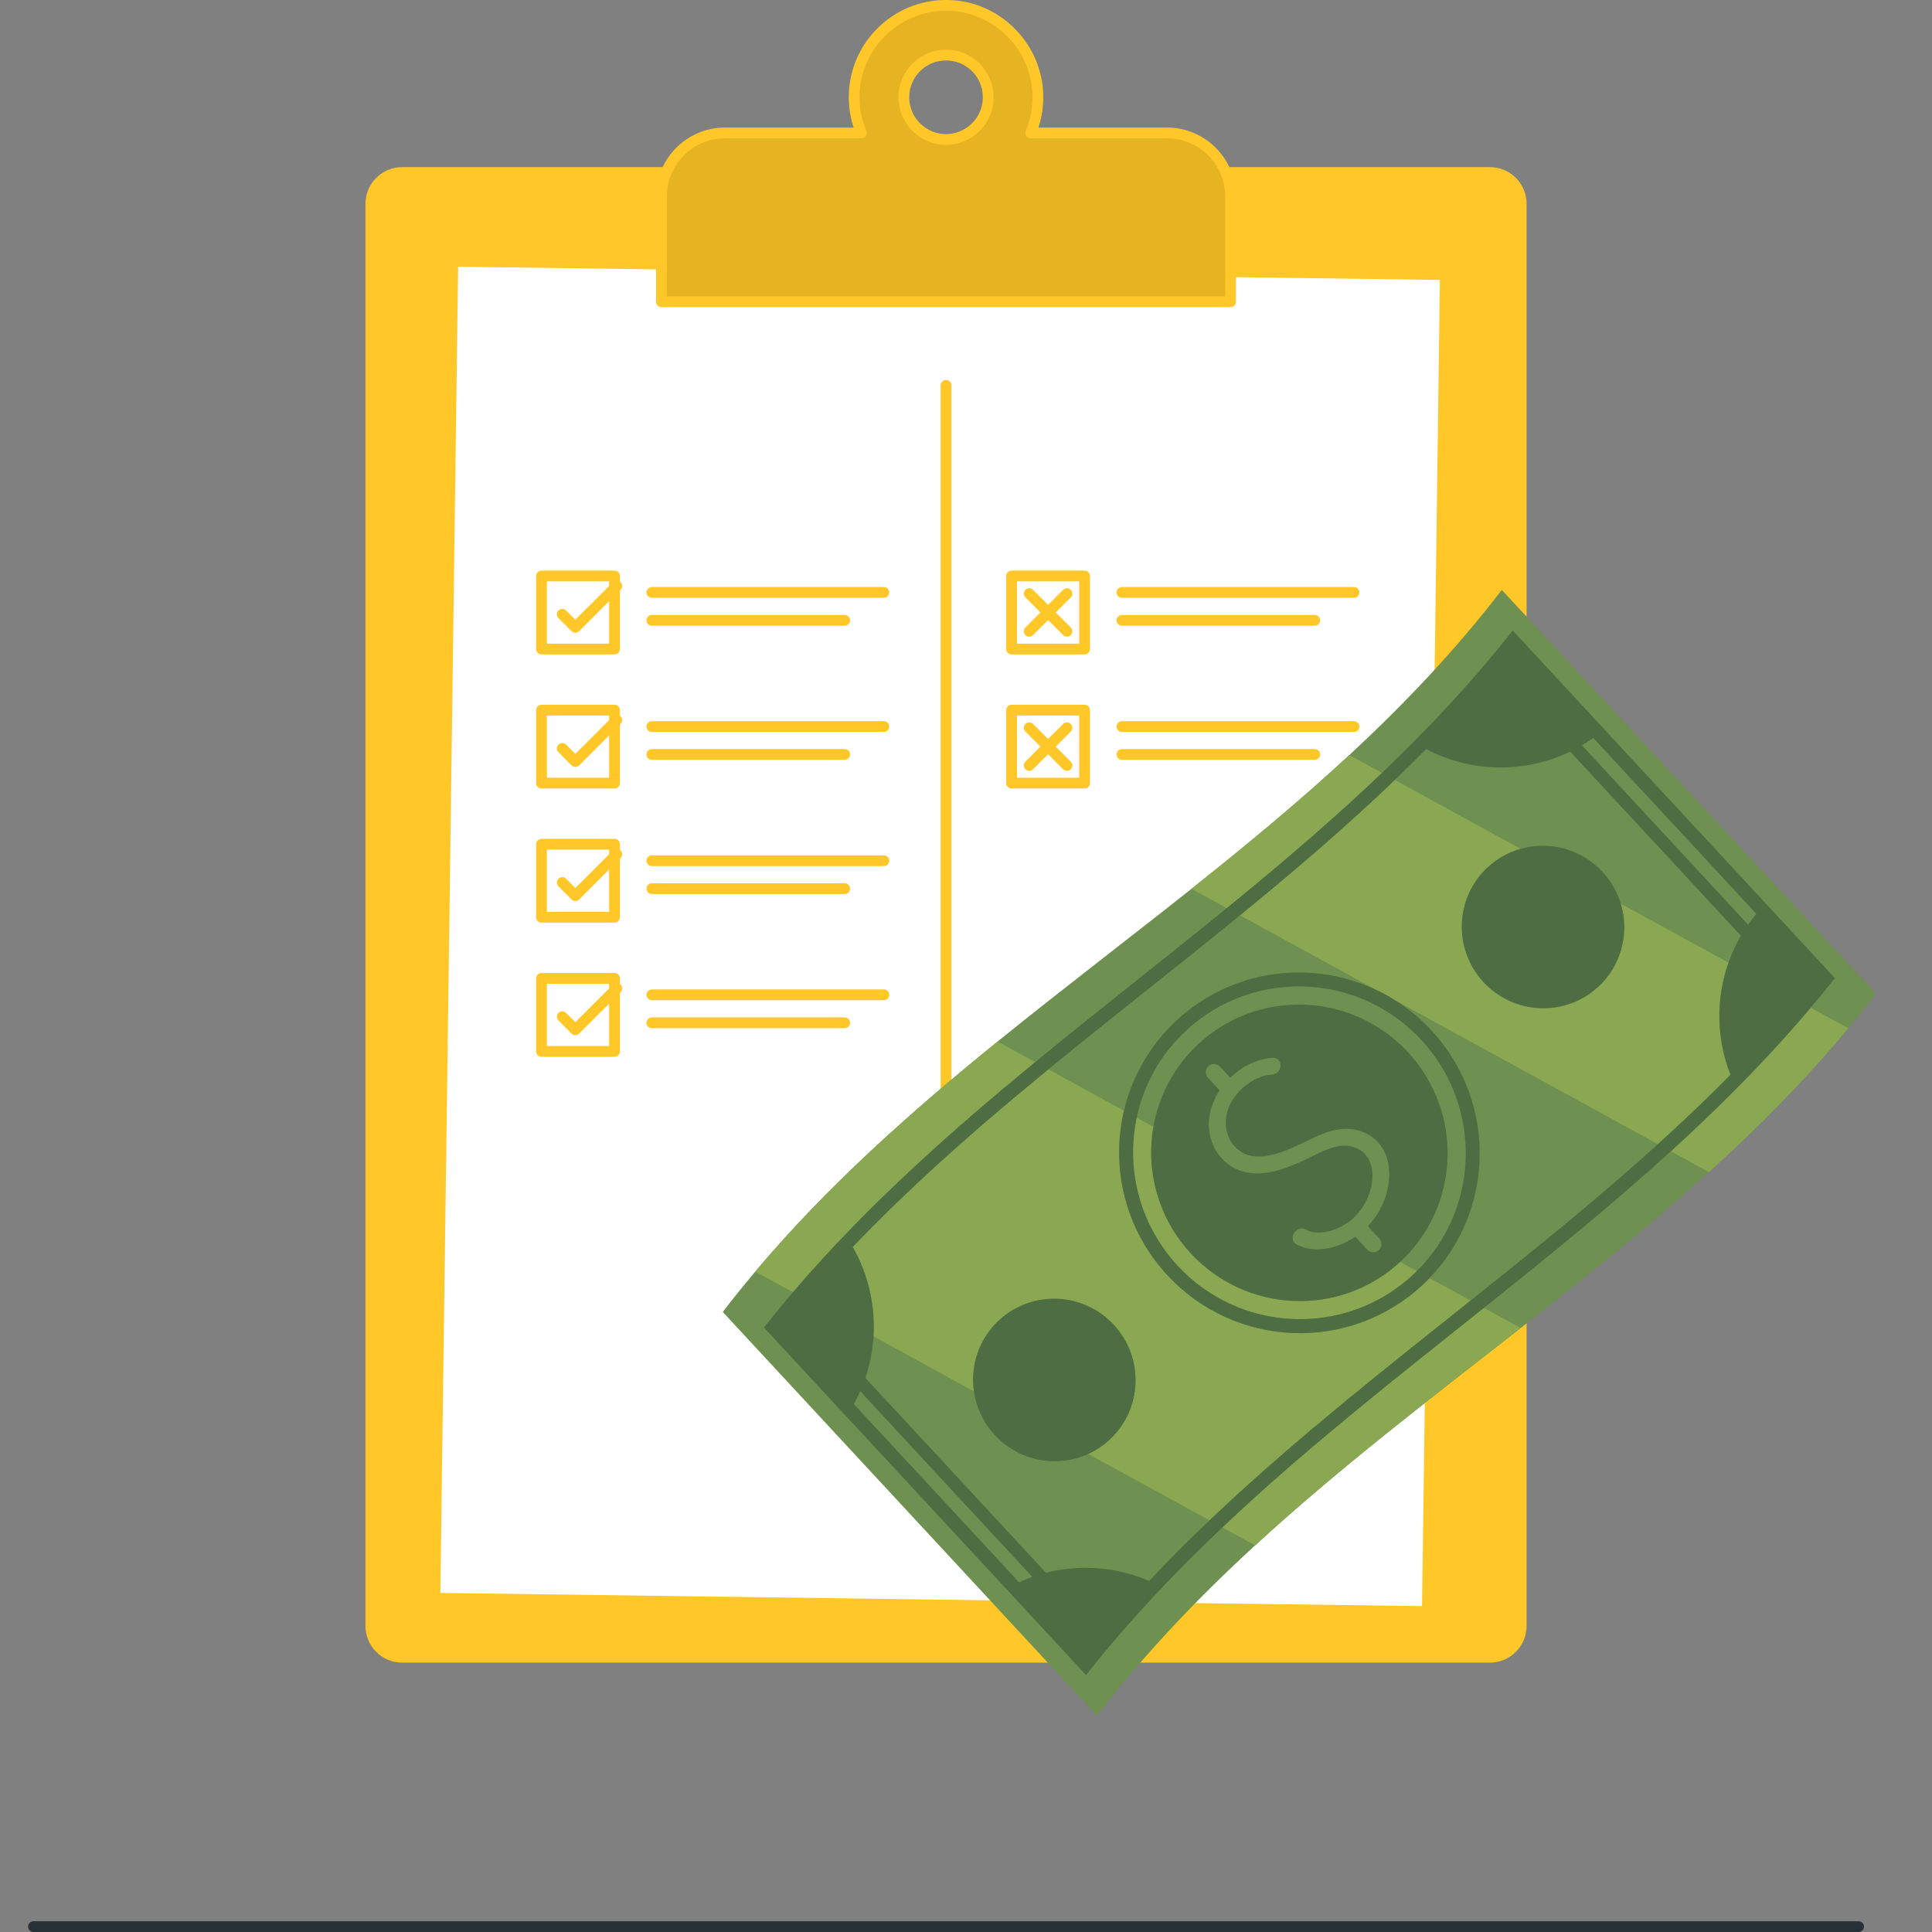<svg width="52" height="52" viewBox="0 0 52 52" fill="none" xmlns="http://www.w3.org/2000/svg">
<rect x="0" y="0" width="52" height="52" fill="#808080" stroke="none"/>
<g clip-path="url(#clip0_7533_68052)">
<path d="M0.901 51.855H50.025" stroke="#263238" stroke-width="0.29" stroke-linecap="round" stroke-linejoin="round"/>
<path d="M40.101 4.643H10.824C10.359 4.643 9.982 5.02 9.982 5.485V43.763C9.982 44.228 10.359 44.605 10.824 44.605H40.101C40.566 44.605 40.943 44.228 40.943 43.763V5.485C40.943 5.02 40.566 4.643 40.101 4.643Z" fill="#FFC727" stroke="#FFC727" stroke-width="0.29" stroke-linecap="round" stroke-linejoin="round"/>
<path d="M38.902 7.391L12.188 7.032L11.705 43.017L38.418 43.376L38.902 7.391Z" fill="white" stroke="#FFC727" stroke-width="0.29" stroke-linecap="round" stroke-linejoin="round"/>
<path d="M25.462 10.372V37.497" stroke="#FFC727" stroke-width="0.29" stroke-linecap="round" stroke-linejoin="round"/>
<path d="M16.54 15.503H14.575V17.468H16.54V15.503Z" stroke="#FFC727" stroke-width="0.29" stroke-linecap="round" stroke-linejoin="round"/>
<path d="M17.545 15.945H23.789" stroke="#FFC727" stroke-width="0.29" stroke-linecap="round" stroke-linejoin="round"/>
<path d="M17.545 16.696H22.735" stroke="#FFC727" stroke-width="0.29" stroke-linecap="round" stroke-linejoin="round"/>
<path d="M15.134 16.533L15.486 16.885L16.6 15.771" stroke="#FFC727" stroke-width="0.29" stroke-linecap="round" stroke-linejoin="round"/>
<path d="M29.192 15.503H27.227V17.468H29.192V15.503Z" stroke="#FFC727" stroke-width="0.29" stroke-linecap="round" stroke-linejoin="round"/>
<path d="M30.198 15.945H36.442" stroke="#FFC727" stroke-width="0.29" stroke-linecap="round" stroke-linejoin="round"/>
<path d="M30.198 16.696H35.387" stroke="#FFC727" stroke-width="0.29" stroke-linecap="round" stroke-linejoin="round"/>
<path d="M27.702 15.978L28.717 16.991" stroke="#FFC727" stroke-width="0.29" stroke-linecap="round" stroke-linejoin="round"/>
<path d="M27.702 16.991L28.717 15.978" stroke="#FFC727" stroke-width="0.29" stroke-linecap="round" stroke-linejoin="round"/>
<path d="M29.192 19.113H27.227V21.078H29.192V19.113Z" stroke="#FFC727" stroke-width="0.29" stroke-linecap="round" stroke-linejoin="round"/>
<path d="M30.198 19.556H36.442" stroke="#FFC727" stroke-width="0.29" stroke-linecap="round" stroke-linejoin="round"/>
<path d="M30.198 20.306H35.387" stroke="#FFC727" stroke-width="0.29" stroke-linecap="round" stroke-linejoin="round"/>
<path d="M27.702 19.588L28.717 20.602" stroke="#FFC727" stroke-width="0.29" stroke-linecap="round" stroke-linejoin="round"/>
<path d="M27.702 20.602L28.717 19.588" stroke="#FFC727" stroke-width="0.29" stroke-linecap="round" stroke-linejoin="round"/>
<path d="M16.54 19.113H14.575V21.078H16.54V19.113Z" stroke="#FFC727" stroke-width="0.29" stroke-linecap="round" stroke-linejoin="round"/>
<path d="M17.545 19.556H23.789" stroke="#FFC727" stroke-width="0.29" stroke-linecap="round" stroke-linejoin="round"/>
<path d="M17.545 20.306H22.735" stroke="#FFC727" stroke-width="0.29" stroke-linecap="round" stroke-linejoin="round"/>
<path d="M15.134 20.143L15.486 20.497L16.6 19.382" stroke="#FFC727" stroke-width="0.29" stroke-linecap="round" stroke-linejoin="round"/>
<path d="M16.54 22.723H14.575V24.688H16.54V22.723Z" stroke="#FFC727" stroke-width="0.29" stroke-linecap="round" stroke-linejoin="round"/>
<path d="M17.545 23.166H23.789" stroke="#FFC727" stroke-width="0.29" stroke-linecap="round" stroke-linejoin="round"/>
<path d="M17.545 23.918H22.735" stroke="#FFC727" stroke-width="0.29" stroke-linecap="round" stroke-linejoin="round"/>
<path d="M15.134 23.753L15.486 24.107L16.6 22.992" stroke="#FFC727" stroke-width="0.29" stroke-linecap="round" stroke-linejoin="round"/>
<path d="M16.54 26.334H14.575V28.299H16.54V26.334Z" stroke="#FFC727" stroke-width="0.29" stroke-linecap="round" stroke-linejoin="round"/>
<path d="M17.545 26.776H23.789" stroke="#FFC727" stroke-width="0.29" stroke-linecap="round" stroke-linejoin="round"/>
<path d="M17.545 27.528H22.735" stroke="#FFC727" stroke-width="0.29" stroke-linecap="round" stroke-linejoin="round"/>
<path d="M15.134 27.364L15.486 27.717L16.6 26.604" stroke="#FFC727" stroke-width="0.29" stroke-linecap="round" stroke-linejoin="round"/>
<path d="M27.74 3.578C27.875 3.262 27.944 2.913 27.934 2.546C27.899 1.293 26.905 0.247 25.656 0.152C24.204 0.042 22.99 1.188 22.99 2.617C22.99 2.959 23.058 3.284 23.185 3.578H19.514C18.57 3.578 17.804 4.344 17.804 5.288V8.122H33.12V5.288C33.12 4.344 32.354 3.578 31.41 3.578H27.739H27.74ZM26.068 3.578C25.892 3.689 25.685 3.754 25.462 3.754C25.24 3.754 25.033 3.69 24.857 3.578C24.538 3.376 24.327 3.022 24.327 2.617C24.327 1.991 24.834 1.482 25.462 1.482C26.09 1.482 26.598 1.989 26.598 2.617C26.598 3.022 26.387 3.376 26.068 3.578Z" fill="#E6B323" stroke="#FFC727" stroke-width="0.29" stroke-linecap="round" stroke-linejoin="round"/>
<g clip-path="url(#clip1_7533_68052)">
<path d="M36.318 20.322C34.958 21.582 33.525 22.765 32.069 23.922C30.335 25.299 28.569 26.64 26.851 28.033C24.516 29.926 22.273 31.916 20.327 34.226C20.029 34.58 19.737 34.942 19.454 35.312L29.526 46.179C30.809 44.505 32.25 43.001 33.782 41.593C36.044 39.514 38.501 37.644 40.93 35.743C42.66 34.389 44.376 33.02 45.997 31.549C47.327 30.343 48.592 29.068 49.749 27.676C50.002 27.371 50.251 27.061 50.493 26.744L40.421 15.877C39.181 17.495 37.792 18.954 36.318 20.322L36.318 20.322Z" fill="#6E9051"/>
<path d="M39.583 35.005L38.476 34.399C38.413 34.465 38.346 34.53 38.278 34.593C37.297 35.502 36.038 35.927 34.798 35.878C33.557 35.829 32.332 35.306 31.42 34.322C30.508 33.338 30.079 32.077 30.124 30.836C30.136 30.52 30.178 30.204 30.251 29.895L28.217 28.781C27.076 29.717 25.955 30.671 24.877 31.67C24.216 32.283 23.572 32.912 22.95 33.563C23.375 34.306 23.56 35.144 23.51 35.969L26.213 37.449C26.114 36.763 26.343 36.042 26.888 35.536C27.773 34.717 29.156 34.771 29.978 35.658C30.8 36.545 30.75 37.929 29.866 38.748C29.69 38.911 29.495 39.039 29.289 39.133L32.554 40.921C32.713 40.77 32.873 40.62 33.034 40.471C35.12 38.537 37.36 36.776 39.583 35.005Z" fill="#8AA751"/>
<path d="M24.622 31.395C25.67 30.423 26.758 29.495 27.862 28.587L26.851 28.033C24.516 29.926 22.273 31.916 20.327 34.226L21.342 34.781C22.369 33.579 23.472 32.461 24.622 31.395L24.622 31.395Z" fill="#8AA751"/>
<path d="M32.052 33.736C31.169 32.782 30.837 31.515 31.044 30.329L30.594 30.083C30.54 30.336 30.509 30.593 30.499 30.851C30.458 31.997 30.853 33.158 31.695 34.067C32.537 34.976 33.666 35.458 34.811 35.503C35.957 35.548 37.117 35.157 38.023 34.318C38.06 34.283 38.097 34.247 38.133 34.212L37.684 33.965C36.07 35.454 33.551 35.352 32.052 33.736L32.052 33.736Z" fill="#8AA751"/>
<path d="M33.29 40.746C33.159 40.867 33.03 40.989 32.901 41.111L33.782 41.594C36.044 39.514 38.501 37.644 40.93 35.743L39.94 35.201C37.676 37.007 35.399 38.791 33.29 40.746L33.29 40.746Z" fill="#8AA751"/>
<path d="M36.658 21.309C36.839 21.142 37.018 20.973 37.196 20.803L36.318 20.322C34.958 21.582 33.526 22.765 32.069 23.922L33.019 24.442C34.263 23.429 35.486 22.396 36.658 21.309L36.658 21.309Z" fill="#8AA751"/>
<path d="M37.568 26.933L44.623 30.796C44.773 30.66 44.922 30.523 45.071 30.385C45.584 29.91 46.086 29.425 46.577 28.927C46.195 27.957 46.18 26.882 46.523 25.91L43.623 24.322C43.858 25.097 43.652 25.971 43.02 26.557C42.136 27.376 40.752 27.322 39.93 26.434C39.108 25.547 39.158 24.164 40.042 23.344C40.303 23.102 40.607 22.937 40.928 22.846L37.542 20.992C37.334 21.192 37.125 21.389 36.914 21.585C35.771 22.644 34.582 23.651 33.375 24.637L37.01 26.627C37.201 26.716 37.387 26.818 37.568 26.933L37.568 26.933Z" fill="#8AA751"/>
<path d="M45.326 30.661C45.208 30.77 45.09 30.879 44.971 30.987L45.997 31.549C47.327 30.343 48.592 29.068 49.749 27.676L48.736 27.122C47.672 28.382 46.525 29.55 45.326 30.661Z" fill="#8AA751"/>
<path d="M40.715 16.971L40.58 17.141C39.535 18.449 38.396 19.657 37.196 20.803C37.018 20.973 36.839 21.142 36.658 21.309C35.486 22.395 34.263 23.429 33.019 24.442C31.312 25.832 29.567 27.186 27.862 28.587C26.758 29.495 25.67 30.423 24.622 31.395C23.471 32.461 22.369 33.579 21.341 34.781C21.111 35.051 20.884 35.325 20.661 35.604L20.561 35.73L29.232 45.084L29.367 44.914C30.455 43.553 31.645 42.299 32.9 41.111C33.029 40.989 33.159 40.867 33.289 40.746C35.398 38.791 37.675 37.007 39.939 35.201C41.65 33.837 43.353 32.46 44.971 30.987C45.089 30.879 45.208 30.77 45.326 30.661C46.524 29.55 47.672 28.382 48.735 27.122C48.921 26.901 49.105 26.678 49.285 26.452L49.386 26.326L49.276 26.207C47.874 24.695 46.472 23.182 45.07 21.669C43.668 20.157 42.266 18.644 40.864 17.131L40.715 16.971L40.715 16.971ZM27.785 42.443C27.664 42.485 27.545 42.533 27.428 42.587L22.981 37.791C23.044 37.678 23.101 37.562 23.153 37.445L27.785 42.443ZM46.857 25.186C46.722 25.418 46.611 25.661 46.522 25.91C46.179 26.882 46.195 27.957 46.576 28.927C46.086 29.425 45.583 29.91 45.07 30.385C44.922 30.523 44.772 30.66 44.622 30.796C43.005 32.262 41.299 33.637 39.582 35.005C37.36 36.776 35.12 38.537 33.034 40.47C32.873 40.62 32.713 40.77 32.554 40.921C31.999 41.449 31.456 41.991 30.929 42.55C30.051 42.172 29.071 42.097 28.152 42.331L23.292 37.087C23.414 36.724 23.487 36.348 23.51 35.969C23.56 35.144 23.375 34.306 22.95 33.563C23.572 32.912 24.216 32.282 24.877 31.67C25.954 30.671 27.076 29.717 28.217 28.781C29.919 27.386 31.665 26.033 33.374 24.637C34.581 23.651 35.77 22.644 36.913 21.585C37.124 21.389 37.334 21.191 37.542 20.992C37.826 20.719 38.107 20.442 38.385 20.162C39.589 20.795 41.035 20.823 42.263 20.23L46.857 25.186L46.857 25.186ZM47.271 24.595C47.192 24.689 47.118 24.786 47.049 24.886L42.577 20.061C42.681 20 42.784 19.933 42.884 19.862L47.271 24.595L47.271 24.595Z" fill="#4E6D42"/>
<path d="M37.009 26.627C36.42 26.354 35.787 26.203 35.15 26.178C33.909 26.129 32.65 26.554 31.669 27.463C30.939 28.14 30.464 28.992 30.251 29.895C30.178 30.204 30.136 30.52 30.125 30.836C30.079 32.077 30.508 33.338 31.421 34.322C32.333 35.306 33.557 35.829 34.798 35.878C36.038 35.927 37.298 35.502 38.279 34.593C38.347 34.53 38.413 34.465 38.476 34.399C39.329 33.514 39.782 32.374 39.823 31.22C39.869 29.979 39.44 28.718 38.527 27.734C38.236 27.42 37.913 27.153 37.568 26.933C37.387 26.818 37.201 26.716 37.01 26.628L37.009 26.627ZM39.448 31.205C39.408 32.303 38.968 33.384 38.134 34.212C38.097 34.247 38.061 34.283 38.023 34.318C37.117 35.157 35.957 35.548 34.811 35.503C33.666 35.457 32.538 34.976 31.695 34.067C30.853 33.158 30.458 31.997 30.499 30.851C30.509 30.593 30.54 30.335 30.594 30.082C30.778 29.212 31.223 28.389 31.925 27.738C32.831 26.898 33.99 26.508 35.136 26.553C36.282 26.598 37.41 27.08 38.253 27.988C39.095 28.897 39.49 30.059 39.448 31.205L39.448 31.205Z" fill="#4E6D42"/>
<path d="M32.257 28.097C31.594 28.712 31.188 29.501 31.044 30.329C30.838 31.515 31.169 32.783 32.053 33.736C33.551 35.352 36.07 35.454 37.684 33.965C37.686 33.963 37.688 33.961 37.69 33.959C39.304 32.464 39.395 29.939 37.895 28.32C36.395 26.702 33.87 26.602 32.257 28.097L32.257 28.097Z" fill="#4E6D42"/>
<path d="M40.928 22.846C40.607 22.937 40.303 23.102 40.042 23.344C39.158 24.164 39.107 25.547 39.93 26.434C40.752 27.321 42.135 27.376 43.019 26.557C43.651 25.971 43.857 25.097 43.623 24.322C43.529 24.013 43.366 23.72 43.131 23.466C42.552 22.841 41.693 22.629 40.927 22.846L40.928 22.846Z" fill="#4E6D42"/>
<path d="M26.888 35.536C26.343 36.042 26.114 36.763 26.213 37.449C26.275 37.875 26.462 38.287 26.776 38.626C27.435 39.337 28.455 39.514 29.289 39.133C29.496 39.039 29.691 38.911 29.866 38.748C30.75 37.929 30.8 36.545 29.978 35.658C29.156 34.771 27.773 34.717 26.889 35.536L26.888 35.536Z" fill="#4E6D42"/>
<path d="M36.94 31.622C36.943 31.774 36.917 31.937 36.864 32.097C36.779 32.351 36.632 32.595 36.428 32.783C36.369 32.838 36.306 32.888 36.238 32.932C36.091 33.028 35.93 33.099 35.771 33.139C35.613 33.178 35.457 33.184 35.32 33.156C35.255 33.142 35.197 33.12 35.141 33.09C35.092 33.064 35.034 33.059 34.989 33.071C34.943 33.082 34.907 33.105 34.877 33.132C34.839 33.168 34.811 33.211 34.797 33.266C34.791 33.293 34.788 33.324 34.794 33.357C34.801 33.39 34.817 33.425 34.843 33.453C34.859 33.469 34.877 33.484 34.897 33.494C35.151 33.63 35.448 33.654 35.739 33.599C35.995 33.55 36.249 33.442 36.478 33.287L36.8 33.635C36.843 33.681 36.899 33.703 36.954 33.705C37.009 33.708 37.067 33.69 37.112 33.647C37.157 33.606 37.18 33.549 37.182 33.494C37.184 33.439 37.166 33.381 37.124 33.336L36.816 33.003C36.907 32.909 36.99 32.805 37.061 32.693C37.264 32.371 37.38 32.008 37.392 31.662C37.398 31.489 37.377 31.32 37.327 31.162C37.277 31.005 37.196 30.859 37.083 30.737C37.017 30.666 36.941 30.603 36.853 30.551C36.675 30.443 36.465 30.385 36.243 30.382C36.04 30.379 35.836 30.428 35.644 30.5C35.444 30.575 35.256 30.67 35.072 30.76C34.868 30.859 34.664 30.95 34.459 31.019C34.279 31.08 34.101 31.119 33.935 31.127C33.77 31.134 33.619 31.11 33.486 31.046C33.389 30.998 33.304 30.935 33.233 30.859C33.14 30.758 33.07 30.633 33.028 30.49C32.957 30.25 32.988 29.944 33.136 29.671C33.21 29.536 33.311 29.408 33.43 29.298C33.595 29.145 33.793 29.027 33.991 28.966C34.074 28.941 34.154 28.927 34.235 28.922C34.294 28.919 34.348 28.893 34.385 28.858C34.43 28.816 34.455 28.764 34.464 28.709C34.468 28.681 34.467 28.652 34.46 28.621C34.453 28.591 34.438 28.559 34.413 28.532C34.392 28.51 34.365 28.492 34.336 28.482C34.307 28.471 34.276 28.468 34.248 28.47C34.049 28.482 33.85 28.538 33.662 28.626C33.474 28.714 33.296 28.834 33.141 28.978C33.131 28.988 33.121 28.998 33.111 29.007L32.836 28.709C32.793 28.664 32.737 28.641 32.682 28.639C32.627 28.637 32.569 28.655 32.524 28.697C32.479 28.739 32.456 28.795 32.454 28.851C32.452 28.906 32.471 28.963 32.513 29.009L32.827 29.348C32.657 29.605 32.553 29.893 32.539 30.183C32.52 30.567 32.649 30.926 32.889 31.185C33.098 31.411 33.392 31.559 33.733 31.58C33.969 31.595 34.206 31.555 34.437 31.488C34.668 31.42 34.894 31.324 35.11 31.224C35.288 31.14 35.464 31.047 35.636 30.973C35.808 30.899 35.976 30.846 36.136 30.836C36.381 30.821 36.598 30.911 36.739 31.064C36.779 31.107 36.814 31.156 36.841 31.209C36.903 31.328 36.936 31.469 36.94 31.622L36.94 31.622Z" fill="#6E9051"/>
</g>
</g>
<defs>
<clipPath id="clip0_7533_68052">
<rect width="51.986" height="52" fill="white" transform="translate(0.014)"/>
</clipPath>
<clipPath id="clip1_7533_68052">
<rect width="28.589" height="15.758" fill="white" transform="translate(19.134 34.967) rotate(-42.828)"/>
</clipPath>
</defs>
</svg>
